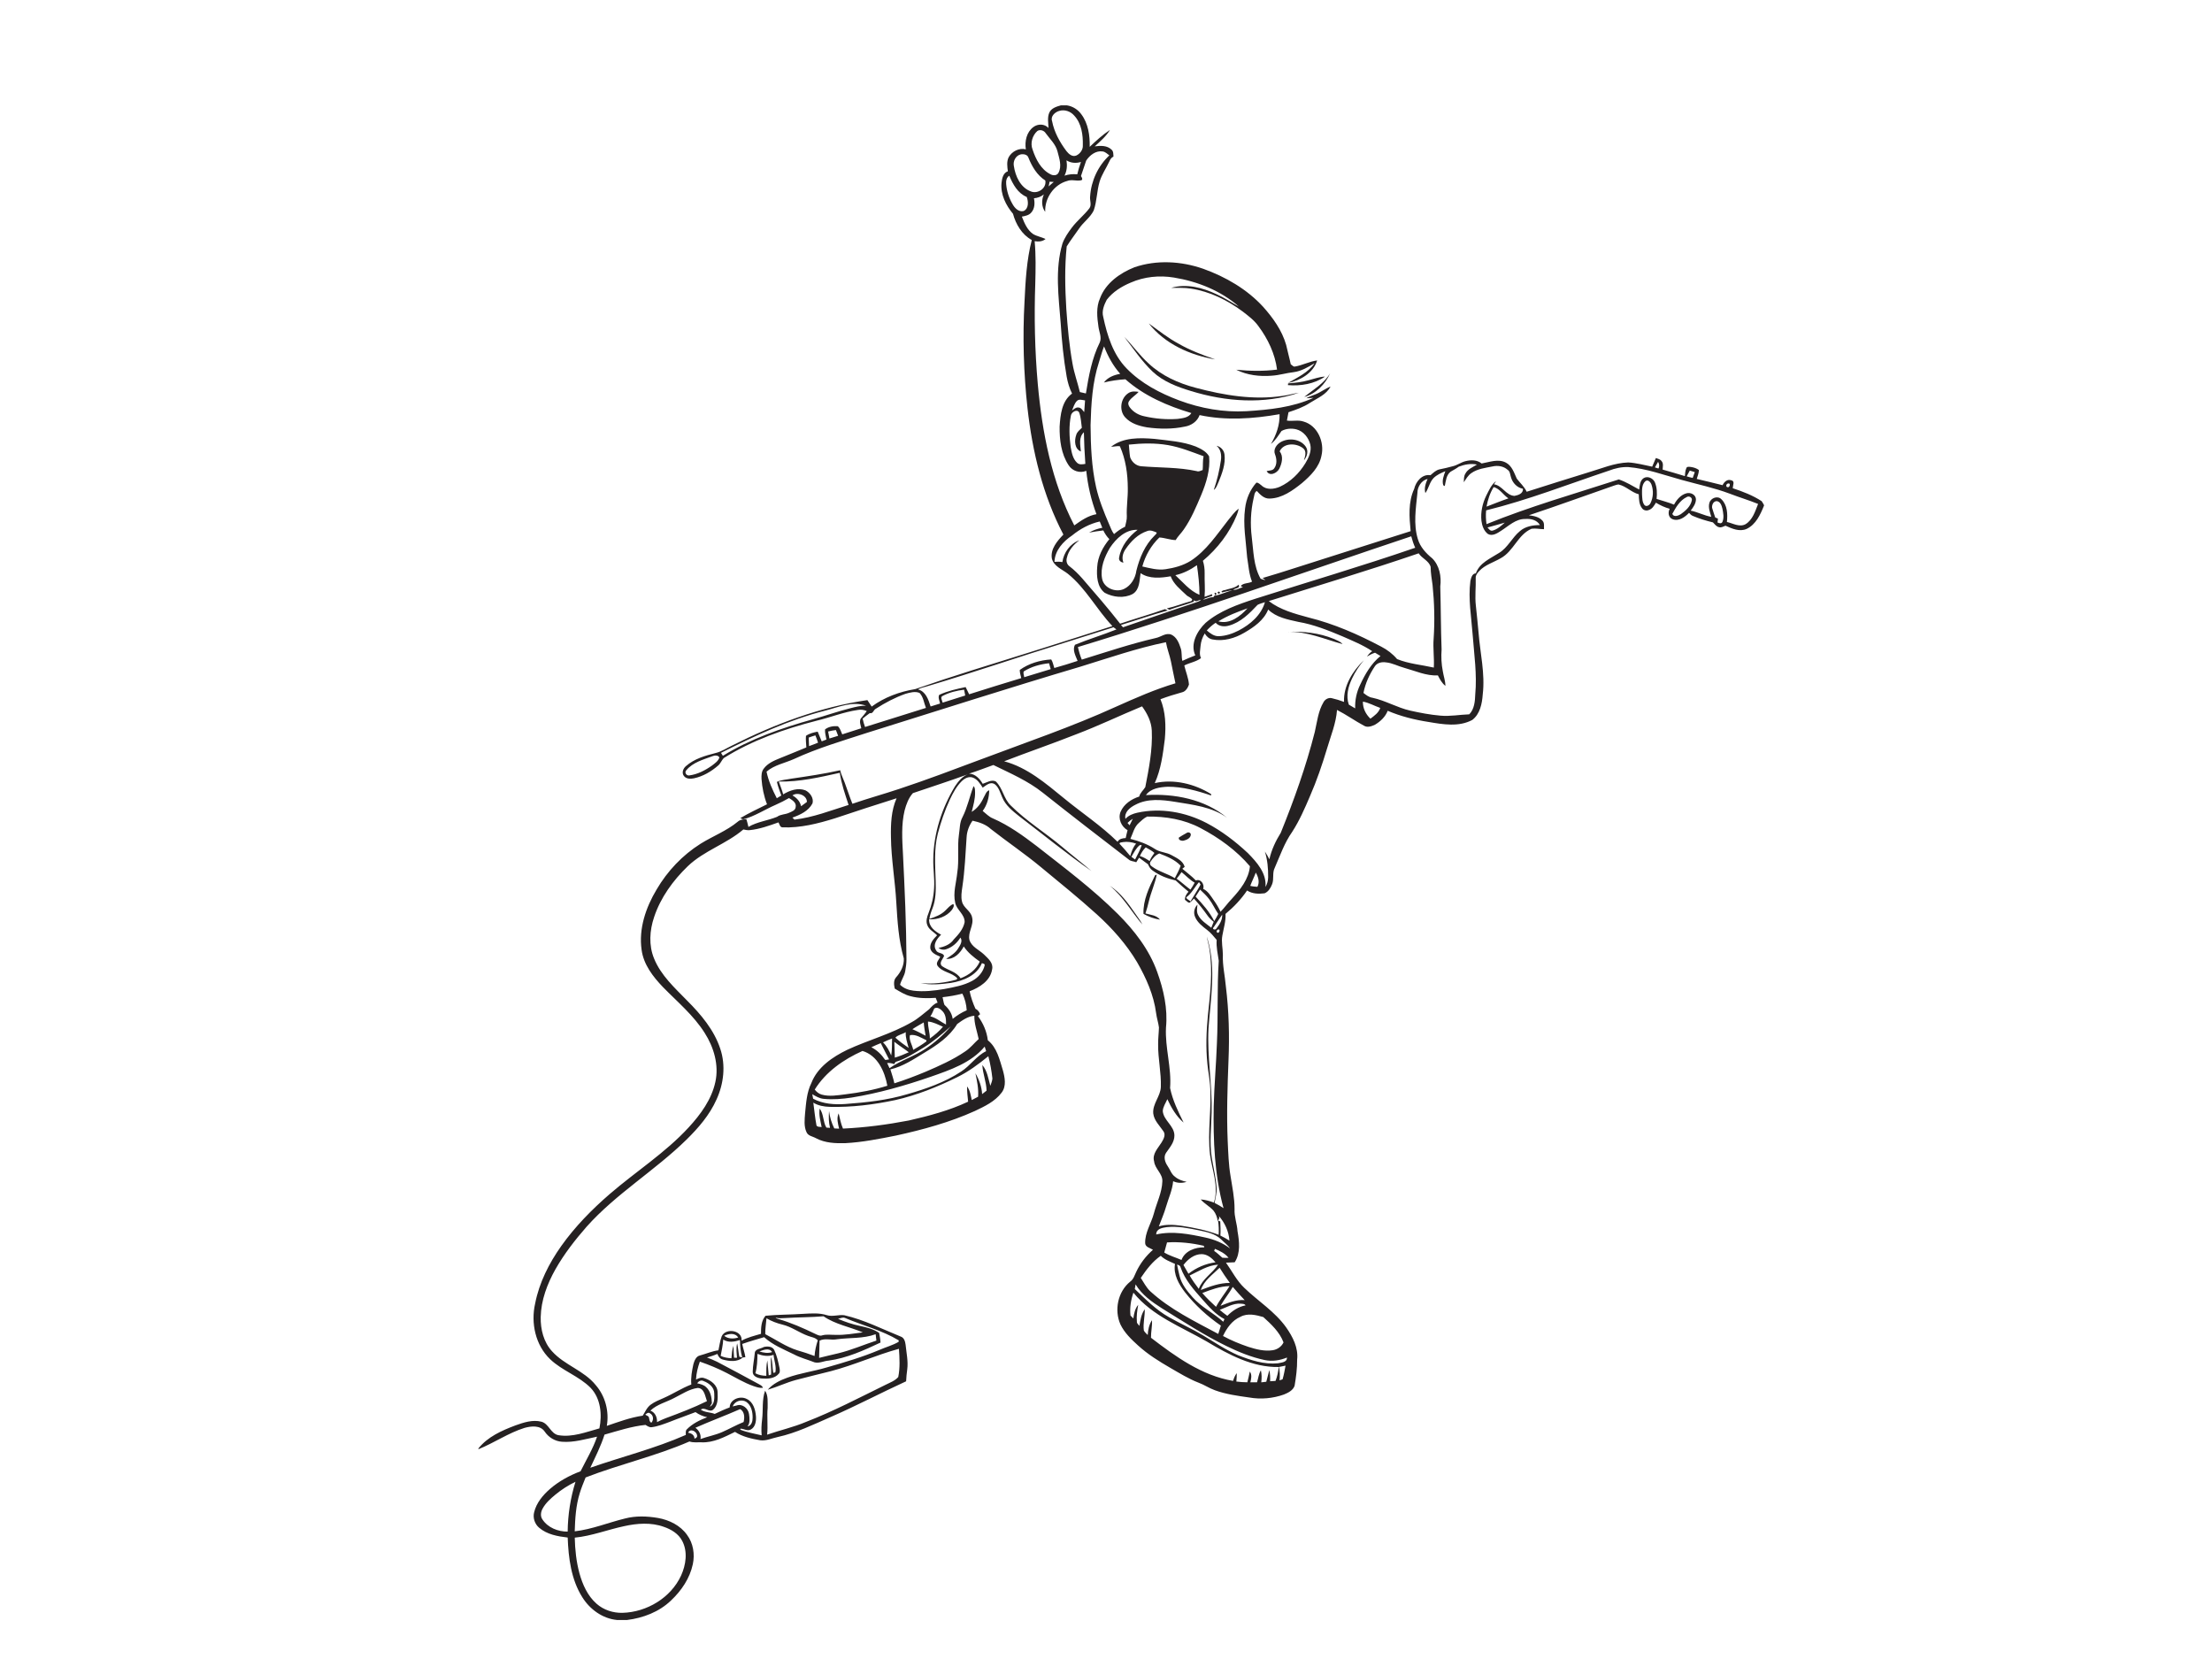 <?xml version="1.0" encoding="utf-8"?>
<!-- Generator: Adobe Illustrator 17.0.0, SVG Export Plug-In . SVG Version: 6.00 Build 0)  -->
<!DOCTYPE svg PUBLIC "-//W3C//DTD SVG 1.1//EN" "http://www.w3.org/Graphics/SVG/1.1/DTD/svg11.dtd">
<svg version="1.1" id="Layer_1" xmlns="http://www.w3.org/2000/svg" xmlns:xlink="http://www.w3.org/1999/xlink" x="0px" y="0px"
	 width="800px" height="600px" viewBox="0 0 800 600" enable-background="new 0 0 800 600" xml:space="preserve">
<g id="_x23_252122ff">
	<path fill="#252122" d="M383.663,38.109h2.235c2.09,0.333,3.975,1.529,5.202,3.252c2.493,3.344,3.094,7.682,3.006,11.744
		c2.309-2.191,4.663-4.365,7.332-6.118c-1.415,2.336-3.515,4.132-5.517,5.947c2.06-0.294,4.509-0.377,6.1,1.201
		c0.719,0.635,0.618,1.661,0.675,2.529c-0.833,0.32-1.218,1.109-1.56,1.862c-1.1,2.375-2.642,4.549-3.423,7.069
		c-1.06,3.44-0.96,7.139-2.165,10.544c-1.245,2.555-3.734,4.189-5.294,6.53c-1.468,2.165-3.098,4.229-4.466,6.451
		c-0.78,7.511-0.596,15.11-0.14,22.643c0.465,6.617,1.065,13.234,2.244,19.768c0.6,3.488,1.832,6.823,2.656,10.263
		c0.727,0.162,1.455,0.329,2.182,0.5c1.021-6.275,2.156-12.687,5.009-18.427c0.798-1.849-0.219-3.795-0.46-5.649
		c-0.5-3.418-0.911-7.126,0.565-10.364c2.042-5.469,7.196-9.106,12.441-11.192c8.02-2.748,16.942-2.226,24.887,0.552
		c8.112,2.919,15.829,7.384,21.688,13.782c3.558,3.997,6.784,8.506,8.282,13.703c0.508,2.366,1.188,4.689,1.678,7.06
		c0.486,0.263,0.885,0.951,1.512,0.806c2.748-0.46,5.25-1.854,8.033-2.209c-1.389,4.566-6.104,7.261-10.531,8.151
		c3.44-2.011,7.253-3.751,9.602-7.134c-2.353,1.385-4.764,2.857-7.524,3.217c-2.656,0.289-5.224,1.109-7.888,1.28
		c-4.391,0.364-8.953-0.153-12.923-2.152c4.908,0.486,9.86,0.574,14.759-0.048c-0.736-5.732-3.3-11.109-6.731-15.71
		c-1.507-2.125-3.62-3.694-5.657-5.272c-5.539-4.111-11.937-7.283-18.804-8.318c-2.349-0.39-4.728-0.21-7.095-0.263
		c5.504-1.621,11.324-0.088,16.363,2.279c2.835,1.249,5.403,2.989,8.112,4.474c-6.56-5.732-14.957-9.098-23.498-10.482
		c-5.25-0.863-10.737-0.311-15.623,1.832c-3.295,1.38-6.455,3.339-8.659,6.201c-0.968,1.871-1.867,4.054-1.275,6.188
		c1.429,6.687,3.55,13.624,8.449,18.638c5.25,5.412,12.073,8.975,19.067,11.587c7.735,2.888,16.043,4.36,24.304,3.887
		c8.23-0.517,16.648-1.367,24.234-4.834c-0.881,0.061-1.757,0.114-2.629,0.158c1.008-0.605,2.152-0.942,3.238-1.385
		c1.954-0.745,3.602-2.095,5.552-2.857c-1.499,2.936-4.75,4.181-7.384,5.863c-2.393,1.586-5.118,2.537-7.822,3.427
		c-0.193,1.004-0.39,2.011-0.578,3.019c1.994,0.329,4.062-0.32,6.012,0.355c5.075,1.42,7.66,7.459,6.486,12.349
		c-0.798,4.163-3.957,7.261-7.047,9.908c-3.366,2.695-7.204,5.495-11.683,5.596c-2.02,0.105-3.409-1.415-4.663-2.752
		c-0.96,0.557-0.89,1.814-1.174,2.761c-1.034,4.544-1.223,9.247-0.653,13.87c0.653,5.097,0.605,10.517,3.208,15.114
		c0.565,0.215,1.144,0.416,1.757,0.469c-0.351-0.245-0.706-0.482-1.052-0.719c7.787-2.27,15.469-4.886,23.217-7.292
		c10.11-3.23,20.233-6.407,30.338-9.658c-0.491-5.088-0.933-10.495,1.275-15.272c0.627-2.669,2.866-5.46,5.903-4.965
		c0.977-0.833,1.937-1.81,3.234-2.108c1.613-0.342,3.234-0.662,4.82-1.131c1.604-0.364,2.945-1.407,4.531-1.819
		c1.968-0.513,4.26-0.548,5.907,0.819c2.857-0.495,6.03-1.805,8.8-0.307c2.2,1.174,2.945,3.681,3.922,5.789
		c1.196,1.578,2.735,2.905,3.576,4.742c7.432-2.358,14.869-4.728,22.332-7.012c4.746-1.389,9.391-3.427,14.4-3.589
		c2.936,0.158,5.785,0.96,8.659,1.529c0.447-1.043,0.898-2.082,1.337-3.125c0.727,0.259,1.569,0.429,2.051,1.104
		c0.767,0.855,0.425,2.047,0.386,3.076c2.699,0.732,5.368,1.551,8.046,2.358c0.096-0.92,0.11-1.876,0.486-2.739
		c0.158-0.859,1.166-0.618,1.779-0.552c0.995,0.153,1.994,0.473,2.813,1.096c-0.031,1.113-0.469,2.16-0.776,3.217
		c3.116,0.719,6.223,1.49,9.334,2.261c0.565-1.192,1.718-2.288,3.151-1.766c1.402,0.219,0.543,1.906,0.526,2.862
		c3.624,1.201,7.239,2.581,10.456,4.68c0.315,0.46,0.6,0.938,0.859,1.442v0.145c-1.306,3.256-2.927,6.841-6.271,8.44
		c-2.572,1.148-5.307-0.088-7.673-1.148c-0.736,0.263-1.486,0.767-2.296,0.539c-0.999-0.18-1.578-1.082-2.244-1.744
		c-2.48-0.587-4.926-1.337-7.266-2.34c-0.578-0.202-0.964-0.692-1.363-1.113c-1.499,1.556-3.69,3.173-5.955,2.309
		c-1.538-0.592-1.753-2.463-1.039-3.769c-1.77-0.482-3.431-1.266-4.996-2.209c-0.631,1.056-1.302,2.248-2.555,2.643
		c-0.841,0.377-1.88,0.145-2.432-0.592c-1.144-1.429-1.139-3.352-1.201-5.083c-2.673-0.706-4.61-2.954-7.318-3.554
		c-0.592,0.044-1.148,0.25-1.7,0.429c-10.25,3.55-20.434,7.288-30.728,10.706c1.753,0.237,3.703,0.57,4.93,1.981
		c0.767,0.833,0.473,2.038,0.526,3.059c-1.499-0.013-3.015-0.381-4.496-0.158c-4.965,2.112-6.486,8.147-11.157,10.658
		c-2.603,1.516-5.662,2.375-7.774,4.628c-0.618,0.684-1.328,1.472-1.266,2.463c0.105,3.348-0.337,6.705,0.053,10.049
		c0.315,3.225,0.714,6.442,0.968,9.672c0.57,7.467,2.428,14.904,1.525,22.42c-0.237,3.335-0.973,7.112-3.786,9.255
		c-4.851,2.607-10.601,1.613-15.776,0.732c-5.075-0.784-10.084-2.029-14.816-4.045c-0.828,2.174-2.594,3.83-4.549,5.005
		c-1.192,0.574-2.708,1.153-3.957,0.429c-3.348-1.792-6.438-4.023-9.821-5.741c-0.346,4.812-2.231,9.295-3.58,13.879
		c-1.77,5.881-3.747,11.709-6.214,17.341c-1.876,4.413-3.808,8.839-6.416,12.879c-2.8,3.953-4.378,8.585-6.31,12.989
		c-0.973,1.871-0.171,4.08-0.977,6.004c-0.517,1.306-1.328,2.651-2.682,3.221c-2.143,0.28-4.483,0.219-6.345-1.017
		c-2.16,3.195-4.834,6.012-7.8,8.462c0.158,2.66-0.684,5.202-1.135,7.792c-0.451,2.327,0.18,4.654,0.18,6.99
		c-0.162,3.852,0.758,7.634,1.082,11.455c1.096,8.848,1.332,17.774,0.955,26.675c-0.381,9.781-0.71,19.576-0.289,29.361
		c0.202,4.176,0.32,8.374,1.017,12.511c0.618,3.988,1.481,7.967,1.459,12.025c-0.153,2.704,0.916,5.259,1.069,7.945
		c0.657,3.725,1.153,7.888-1.012,11.245c-1.056,0.039-2.108,0.096-3.155,0.145c2.182,3.05,3.861,6.503,6.622,9.111
		c4.996,4.825,11.083,8.572,15.149,14.312c2.366,3.379,4.444,7.371,3.962,11.631c0.026,3.182-0.386,6.337-0.92,9.47
		c-0.574,1.678-2.327,2.533-3.861,3.16c-3.992,1.411-8.361,1.819-12.538,1.074c-4.194-0.587-8.427-1.161-12.424-2.616
		c-2.09-0.741-3.922-2.029-6.008-2.778c-3.541-1.376-6.771-3.396-10.053-5.276c-4.111-2.384-8.182-4.908-11.705-8.116
		c-2.463-2.231-4.943-4.601-6.398-7.634c-2.314-5.184-0.942-11.841,3.506-15.461c1.205-0.833,1.582-2.283,2.191-3.532
		c1.433-3.054,3.528-5.789,6.069-8.006c-0.986-0.644-2.691-0.907-2.822-2.323c-0.136-3.861,2.169-7.165,3.138-10.776
		c1.012-3.883,2.945-7.568,3.076-11.639c0.149-2.805-2.691-4.514-2.98-7.231c-0.776-2.704,1.424-4.772,2.704-6.863
		c0.706-1.179,1.613-2.791,0.631-4.067c-1.358-2.016-3.326-3.826-3.642-6.363c-0.346-3.515,2.634-6.218,2.743-9.659
		c0.171-5.132-1.034-10.193-0.982-15.32c-0.035-2.064,0.241-4.115,0.298-6.17c-0.224-1.744-0.806-3.423-1.025-5.167
		c-0.841-6.565-3.602-12.717-6.867-18.41c-3.87-6.516-8.966-12.231-14.562-17.31c-6.534-5.912-13.401-11.442-20.189-17.06
		c-5.855-4.864-12.17-9.133-18.164-13.822c-1.827-1.696-4.229-2.485-6.617-3.002c-1.227,1.757-2.025,3.804-2.139,5.956
		c-0.412,6.012-0.644,12.051-1.547,18.02c-0.237,1.744-0.565,3.545-0.11,5.285c0.526,2.309,3.195,3.339,3.637,5.701
		c0.749,2.822-1.63,5.381-0.951,8.173c0.798,2.52,3.466,3.545,5.25,5.237c1.464,1.455,3.479,3.05,2.945,5.403
		c-0.635,4.128-4.54,6.538-8.133,7.906c0.451,2.187,1.188,4.299,2.112,6.337c0.828,0.399,1.376,1.096,1.67,1.972
		c-0.197,0.167-0.592,0.508-0.789,0.675c1.898,2.564,3.221,5.557,3.585,8.747c3.313,2.621,4.246,6.977,5.434,10.811
		c0.727,2.621,1.359,5.789-0.443,8.129c-2.397,3.199-6.14,4.956-9.659,6.63c-9.124,4.128-18.844,6.771-28.603,8.905
		c-6.012,1.196-12.06,2.402-18.195,2.726c-3.615,0.114-7.424-0.039-10.684-1.784c-1.179-0.679-2.879-0.802-3.44-2.226
		c-0.973-2.112-0.666-4.518-0.504-6.757c0.372-3.725,0.587-7.594,2.288-11.004c2.231-5.741,7.638-9.396,12.967-11.986
		c7.669-3.563,15.96-5.728,23.305-9.992c2.314-1.253,4.233-3.076,6.31-4.667c0.903-0.951,1.749-2.003,3.063-2.397
		c-0.232-0.583-0.46-1.161-0.684-1.735c-3.015,0.21-6.091,0.202-9.032-0.574c-2.108-0.495-3.948-1.687-5.785-2.774
		c-0.294-1.337-0.508-2.993,0.5-4.089c1.67-1.845,2.94-4.317,2.774-6.841c-1.88-6.556-2.296-13.401-2.708-20.176
		c-0.429-7.901-1.845-15.724-1.937-23.642c-0.096-4.75,0.092-9.663,2.029-14.08c-7.481,2.327-14.913,4.803-22.345,7.266
		c-6.113,1.893-12.463,3.51-18.909,3.252c-0.942-0.022-1.061-1.17-1.459-1.797c-3.366,1.192-6.775,2.428-10.351,2.796
		c-0.793,0.11-1.578-0.101-2.349-0.237c-6.14,5.25-14.203,7.665-20.071,13.269c-5.342,5.145-9.864,11.35-12.209,18.445
		c-1.63,4.799-1.976,10.206-0.009,14.961c2.472,6.1,7.463,10.609,11.959,15.22c4.991,5,9.742,10.601,11.985,17.415
		c2.025,5.986,1.253,12.652-1.35,18.331c-2.493,5.605-6.56,10.316-10.903,14.571c-11.407,11.184-25.382,19.483-36.07,31.438
		c-4.194,4.799-8.142,9.86-11.293,15.417c-2.971,5.289-5.197,11.17-5.329,17.297c-0.088,4.413,1.056,9.063,4.111,12.371
		c4.509,5.022,11.517,6.915,15.781,12.209c3.488,4.001,4.917,9.545,4.019,14.755c4.26-1.446,8.515-3.041,12.993-3.69
		c0.868-1.394,1.534-3.006,2.905-3.997c1.407-1.043,3.063-1.674,4.65-2.384c3.409-1.486,6.534-3.572,10.018-4.895
		c-0.241-2.476,0.223-4.948,0.749-7.358c0.372-1.262,0.938-2.835,2.388-3.146c2.231-0.587,4.356-1.573,6.661-1.854
		c0.381-1.705,0.587-3.466,1.196-5.105c1.468-3.129,7.581-2.182,7.178,1.621c2.187-1.218,4.645-1.775,7.025-2.48
		c-0.026-2.235,0.101-4.768,1.635-6.534c4.522-0.451,9.089-0.381,13.624-0.697c2.857-0.153,5.802-0.403,8.572,0.482
		c2.051,0.635,4.181-0.241,6.267,0.013c7.169,1.639,13.752,5.022,20.531,7.765c1.196,0.447,1.512,1.801,1.67,2.927
		c0.294,2.949,0.973,5.907,0.592,8.887c-0.193,1.433-0.351,2.87-0.408,4.321c-9.159,4.198-18.077,8.922-27.323,12.936
		c-6.236,2.721-12.419,5.754-19.107,7.218c-2.108,0.434-4.15,1.477-6.359,1.174c-3.151-0.557-6.372-1.258-9.093-3.033
		c-3.799,1.849-7.757,3.975-12.113,3.773c-1.459-0.057-2.958,0.193-4.369-0.302c-12.17,5.302-25.194,8.217-37.552,13.011
		c-0.754,1.893-1.547,3.773-2.134,5.728c-1.385,4.444-1.665,9.137-1.805,13.76c6.24-0.727,12.082-3.146,18.147-4.632
		c3.9-1.03,8.02-0.872,11.968-0.202c4.076,0.723,8.107,2.691,10.531,6.153c2.231,3.006,2.844,6.981,2.06,10.601
		c-1.082,5.088-4.141,9.575-7.892,13.103c-4.277,4.115-10.066,6.324-15.894,7.042h-3.633c-5.228-0.513-9.812-3.839-12.542-8.23
		c-4.045-6.402-5.005-14.177-5.289-21.591c-3.62-0.416-7.467-1.104-10.32-3.541c-1.608-1.35-2.353-3.607-1.801-5.644
		c0.824-3.37,3.146-6.144,5.706-8.383c3.243-2.809,7.064-4.886,11.065-6.394c2.06-4.141,4.487-8.12,5.973-12.516
		c-4.181,0.855-8.379,2.174-12.691,1.836c-2.537-0.167-4.873-1.6-6.267-3.707c-1.613-2.34-4.882-1.968-7.275-1.306
		c-5.872,1.841-10.982,5.425-16.67,7.713v-0.285c3.357-4.216,8.445-6.464,13.361-8.318c2.984-1.069,6.24-2.165,9.422-1.345
		c2.726,0.727,3.326,4.36,6.17,4.878c5.066,0.837,9.996-1.153,14.803-2.463c1.012-5.018,0.491-10.802-3.182-14.667
		c-4.255-4.29-10.29-6.183-14.641-10.351c-5.324-5.097-7.038-13.103-5.416-20.158c1.468-7.546,5.018-14.536,9.431-20.772
		c4.983-7.02,11.052-13.199,17.547-18.817c9.417-8.125,20.058-14.865,28.524-24.067c4.33-4.702,8.3-10.11,9.672-16.469
		c1.35-6.14-0.561-12.56-3.883-17.753c-4.019-6.359-9.86-11.21-15.066-16.539c-3.607-3.756-7.034-8.173-7.73-13.493
		c-1.091-7.656,1.534-15.316,5.43-21.811c3.9-6.661,9.352-12.424,15.89-16.543c4.43-2.761,9.413-4.632,13.467-7.984
		c0.841-0.776,2.029-0.824,3.103-0.911c0.285,0.925,0.539,1.862,0.741,2.813c3.199-1.893,6.981-2.27,10.368-3.659
		c1.28-0.973,2.976-0.793,4.382-1.481c0.947-0.434,2.231-0.815,2.34-2.042c0.342-1.613-1.262-2.546-2.406-3.26
		c-1.56,0.911-3.182,1.705-4.825,2.441c-3.953,1.713-7.594,4.159-11.797,5.272c-0.333-0.153-0.662-0.311-0.99-0.465
		c3.12-1.854,6.416-3.37,9.654-4.996c-1.135-2.927-1.753-6.039-1.985-9.163c-0.057-1.275-0.018-2.686,0.806-3.734
		c1.424-1.937,3.716-2.914,5.877-3.782c3.199-1.24,6.341-2.616,9.527-3.887c-0.061-1.398-0.272-2.8-0.136-4.194
		c1.253-0.872,2.761-1.227,4.238-1.516c0.504,1.161,0.986,2.336,1.459,3.515c0.565-0.219,1.135-0.438,1.709-0.657
		c-0.223-1.214-0.596-2.423-0.508-3.664c1.266-0.995,3.05-1.293,4.619-1.153c0.863,0.749,1.131,1.946,1.608,2.945
		c2.301-0.732,4.593-1.481,6.889-2.213c-0.245-1.117-0.763-2.34-0.228-3.449c0.741-0.916,1.573-1.77,2.204-2.778
		c-1.03-0.434-2.147-0.609-3.252-0.386c-5.101,0.736-9.908,2.704-14.904,3.887c-11.714,3.019-23.3,7.06-33.586,13.528
		c-0.767,0.802-1.122,1.941-1.994,2.669c-2.507,2.187-5.491,3.94-8.773,4.636c-1.231,0.263-2.77,0.263-3.615-0.833
		c-0.903-1.131-0.289-2.735,0.719-3.572c2.976-2.634,6.906-3.773,10.68-4.728c2.174-0.508,4.04-1.784,6.034-2.73
		c15.404-7.752,31.785-13.931,48.915-16.42c0.521,0.776,1.039,1.551,1.551,2.34c4.623-3.392,10.127-5.403,15.759-6.324
		c6.766-2.362,13.576-4.601,20.417-6.749c16.986-5.267,33.949-10.623,50.891-16.035c-5.701-6.021-9.593-13.664-16.118-18.927
		c-2.082-1.63-5.136-2.704-5.793-5.561c-0.548-3.436,1.976-6.306,4.176-8.62c-7.419-14.146-11.201-29.922-12.98-45.716
		c-1.411-12.783-1.792-25.684-1.078-38.529c0.355-7.472,0.758-15.005,2.625-22.279c-3.554-1.941-5.763-5.675-6.793-9.488
		c-2.581-3.076-4.54-7.012-4.154-11.131c0.184-1.613,0.548-3.62,2.296-4.242c-0.21-1.678-0.491-3.493,0.289-5.07
		c1.179-2.147,3.799-3.471,6.218-2.866c-0.465-2.905,0.263-6.258,2.739-8.072c1.626-1.214,4.036-1.188,5.452,0.355
		c-0.053-1.832-0.469-3.799,0.285-5.544C380.219,39.117,382.072,38.551,383.663,38.109 M383.124,40.103
		c-1.551,0.403-3.256,1.95-2.625,3.694c0.758,3.988,2.778,7.608,5.18,10.829c0.828,1.069,2.143,2.235,3.593,1.617
		c1.359-0.635,2.454-2.125,2.349-3.668c0.088-3.769-0.443-7.919-3.129-10.785C387.191,40.282,385.061,39.516,383.124,40.103
		 M375.162,47.386c-1.801,1.6-2.621,4.409-1.722,6.687c1.17,3.51,2.997,7.196,6.451,8.94c0.925,0.526,2.309,0.574,2.897-0.473
		c1.363-2.454,0.289-5.289-0.337-7.796c-0.67-2.607-2.73-4.448-4.251-6.56C377.603,47.185,376.156,46.702,375.162,47.386
		 M392.835,58.079c-0.574,1.88-1.315,3.712-1.889,5.596c0.333,0.482,0.894,1.472-0.118,1.56c-1.6,0.298-3.26-0.412-4.829,0.206
		c-4.842,1.302-8.204,6.214-7.989,11.179c-1.358-1.823-1.385-4.286-0.482-6.31c-1.021,0.846-2.283,1.28-3.589,1.402
		c0.368,1.731,0.285,3.712-0.929,5.11c-0.833,1.047-2.209,1.293-3.444,1.521c0.92,2.34,1.95,4.851,4.102,6.328
		c1.389,0.806,3.019,1.061,4.466,1.766c-1.1,0.942-2.577,1.012-3.94,0.793c0.473,5.092,0.355,10.215,0.224,15.325
		c-0.425,12.108-0.162,24.243,0.907,36.316c1.591,17.582,5.005,35.356,13.204,51.15c2.441-1.735,4.991-3.536,8.011-4.062
		c-1.893-5.044-3.12-10.325-3.677-15.675c-2.318,0.96-5.053,0.083-6.385-2.029c-2.699-4.08-3.313-9.19-3.252-13.979
		c0.272-4.229,0.758-9.238,4.496-11.937c-0.955-1.919-1.569-3.992-1.941-6.1c-1.122-6.376-1.757-12.831-2.165-19.291
		c-0.732-9.597-2.156-19.488,0.644-28.897c0.763-2.108,2.064-3.962,3.401-5.741c1.889-2.515,4.409-4.466,6.319-6.963
		c0.947-1.271,0.066-2.914,0.28-4.356c0.355-5.557,2.866-10.995,6.959-14.795c-0.776-0.543-1.481-1.323-2.472-1.429
		C396.306,54.402,394.102,56.155,392.835,58.079 M369.075,55.857c-1.744,0.456-2.739,2.423-2.41,4.132
		c0.552,3.747,2.406,7.888,6.21,9.26c2.476,1.004,5.728-1.214,5.175-3.975c-3.002-1.915-4.829-5.07-6.122-8.3
		C371.564,55.84,370.083,55.629,369.075,55.857 M385.714,57.991c0.294,1.871,0.167,3.83-0.727,5.535
		c1.49-0.486,3.059-0.644,4.619-0.486c0.355-1.512,0.815-3.002,1.337-4.466C389.189,59.109,387.274,58.99,385.714,57.991
		 M363.895,66.576c0.202,2.529,1.008,5.005,2.279,7.2c0.771,1.429,2.213,2.993,4.01,2.55c1.915-0.846,1.779-3.44,1.144-5.097
		c-3.252-1.337-5.018-4.606-6.306-7.682C363.991,64.196,363.798,65.463,363.895,66.576 M379.605,65.717
		c-0.118,0.57-0.232,1.135-0.342,1.7c0.596-0.557,1.196-1.104,1.845-1.608C380.604,65.778,380.1,65.748,379.605,65.717
		 M397.463,130.956c-2.41,7.353-2.835,15.163-3.046,22.84c0.057,7.494,0.364,15.053,2.003,22.393
		c1.056,4.623,2.822,9.045,4.702,13.392c0.543,1.218,0.964,2.515,1.788,3.585c1.214-1.052,2.529-1.99,3.992-2.669
		c0.232-1.262,0.706-2.498,0.627-3.795c-0.167-3.383,0.425-6.74,0.355-10.123c-0.022-5.175-0.745-10.434-2.866-15.193
		c-1.034-0.162-2.121,0.197-3.177,0.188c4.435-3.462,10.412-3.278,15.724-2.844c5.005,0.614,10.149,0.925,14.9,2.756
		c1.814,0.802,3.83,1.779,4.829,3.572c0.456,4.842-1.03,9.58-2.87,13.993c-1.814,4.277-3.615,8.611-6.293,12.437
		c-0.907,1.337-2.117,2.441-2.94,3.839c-1.998-0.053-3.883-0.828-5.877-0.947c-2.976,2.844-5.092,6.53-6.175,10.491
		c2.743,0.622,5.548,1.415,8.388,0.995c3.182-0.469,6.372-1.328,9.119-3.046c5.64-3.668,9.378-9.396,13.458-14.593
		c1.245-1.459,2.309-3.125,3.891-4.255c-0.175,0.78-0.381,1.569-0.692,2.309c-2.603,6.433-6.95,12.086-12.257,16.534
		c0.465,1.437,0.657,2.949,0.631,4.461c-0.079,2.862,0.237,5.728-0.031,8.585c0.903-0.32,1.797-0.64,2.699-0.968
		c0.026,0.149,0.083,0.451,0.114,0.6c-1.148,0.412-2.336,0.745-3.409,1.332c1.306-0.009,2.441-0.96,3.756-0.815
		c0.092-0.136,0.272-0.408,0.364-0.543c1.77-0.241,3.453-1.039,5.171-1.582c0.456-0.118,0.911-0.245,1.367-0.381
		c-1.262,0.066-2.458,0.478-3.677,0.736c-0.841-0.245,0.548-0.894,0.872-0.798c1.678-0.605,3.764-0.701,5.04-1.976
		c0.828,1.315-1.236,1.236-1.946,1.805c1.297,0.254,2.323-0.719,3.55-0.855c-0.206-0.11-0.614-0.333-0.819-0.447
		c0.855-1.223,2.835-0.89,4.093-1.613c-1.135-2.787-1.266-5.824-1.766-8.76c-0.434-5.899-1.564-11.828-0.749-17.748
		c0.403-3.418,1.792-6.722,4.084-9.295c0.763-0.053,1.284,0.627,1.871,1.012c1.757,1.727,4.558,1.363,6.635,0.465
		c3.839-1.762,6.985-4.864,9.181-8.44c1.218-2.02,2.349-4.378,1.814-6.797c-0.618-2.515-2.472-4.851-5.048-5.522
		c-1.77-0.438-3.769-0.285-5.368,0.609c-1.153,1.652-2.209,3.423-3.813,4.689c1.919-3.265,3.238-6.928,3.107-10.772
		c-9.527,1.674-19.391,2.366-28.923,0.324c-0.793,2.288-3.024,3.799-5.355,4.168c-4.47,0.955-9.115,0.894-13.624,0.272
		c-2.884-0.486-5.938-1.394-7.949-3.646c-2.266-2.498-1.661-6.924,1.174-8.738c1.091-0.749,2.454-0.653,3.699-0.456
		c-1.043,1.231-2.559,1.994-3.453,3.352c-0.526,0.727-0.223,1.674,0.307,2.301c1.271,1.709,3.252,2.8,5.324,3.199
		c3.9,0.881,7.936,1.214,11.924,0.929c1.766-0.259,3.97-0.399,4.978-2.112c-8.58-2.559-17.091-6.223-23.848-12.218
		c-2.621,0.158-5.232,0.526-7.779,1.166c1.407-1.902,3.655-2.73,5.899-3.146c-2.581-2.884-4.448-6.337-5.85-9.921
		C398.554,127.121,398.076,129.063,397.463,130.956 M389.483,145.001c-0.929,0.942-1.258,2.274-1.762,3.458
		c0.666-0.478,1.319-1.161,2.217-1.082c1.043-0.018,1.573,0.99,2.178,1.674c0.088-1.415,0.197-2.822,0.311-4.233
		C391.459,144.716,390.285,144.199,389.483,145.001 M387.309,150.286c-0.754,3.734-0.583,7.608-0.092,11.368
		c0.372,2.011,0.758,4.255,2.323,5.714c0.806,0.798,1.99,0.574,2.993,0.399c-0.28-3.808-0.46-7.616-0.53-11.429
		c-1.963,1.819-1.275,4.606-1.091,6.946c-2.314-0.92-2.401-3.97-1.678-5.986c0.298-1.117,1.253-1.797,2.033-2.564
		c-0.285-1.871-0.298-3.834-0.995-5.609C389.448,147.823,387.498,149.085,387.309,150.286 M408.261,160.803
		c0.167,1.525,0.197,3.068,0.473,4.584c0.592,1.678,2.117,3.059,3.931,3.238c6.727,0.578,13.559,0.316,20.189,1.77
		c0.732,0.28,1.429-0.184,2.108-0.399c0.162-1.665-0.026-3.352,0.333-4.996c-4.229-1.543-8.436-3.256-12.893-4.027
		C417.735,160.172,412.954,160.295,408.261,160.803 M598.521,169.046c0.421,0.131,0.846,0.263,1.275,0.399
		c0.451-0.793,0.307-1.656-0.123-2.423C599.275,167.688,598.893,168.367,598.521,169.046 M527.572,168.788
		c-0.916,0.701-1.946,1.218-2.932,1.805c-1.613,1.209-1.718,3.396-2.117,5.197c-0.131-0.066-0.403-0.206-0.539-0.272
		c-0.548-1.735,0.162-3.484,0.745-5.101c-1.494,0.614-3.015,1.288-4.198,2.41c-1.512,1.525-1.814,3.778-3.024,5.504
		c-0.513-1.757,0.101-3.515,0.798-5.118c-2.261,0.526-3.699,2.897-3.685,5.123c-0.543,5.5-1.499,11.184,0.158,16.591
		c0.833,2.875,2.932,5.162,5.211,7.007c2.625,2.616,3.37,6.604,2.905,10.176c0.224,7.59,0.188,15.198,0.478,22.783
		c-0.193,2.638-0.075,5.298,0.447,7.892c0.276,1.762,0.92,3.471,0.933,5.267c-1.266-0.973-2.011-2.401-2.721-3.786
		c-4.246,0.219-8.173-1.639-12.178-2.739c-2.239-0.587-4.312-1.779-6.652-1.976c-1.446-0.215-3.142,0.131-3.979,1.437
		c-1.946,2.91-3.44,6.17-4.106,9.619c0.982,0.776,2.007,1.595,3.295,1.753c4.707,1.025,8.905,3.58,13.598,4.641
		c3.607,0.811,7.248,1.508,10.938,1.819c3.484,0.333,6.95-0.364,10.43-0.473c1.849-1.854,2.095-4.764,2.174-7.275
		c0.662-7.174-0.403-14.33-0.938-21.469c-0.478-6.477-1.661-12.989-0.824-19.484c0.254-1.096,0.596-2.682,1.976-2.765
		c1.323-3.813,5.272-5.373,8.392-7.384c3.19-1.924,4.693-5.544,7.52-7.866c1.968-1.74,4.711-2.204,7.257-2.2
		c-1.047-1.867-3.339-2.384-5.324-2.209c-3.444-0.061-5.995,2.542-8.712,4.264c-1.354,0.876-3.107,2.051-4.737,1.183
		c-1.494-1.1-2.152-2.997-2.375-4.772c-0.337-3.129,0.368-6.328,1.748-9.137c0.986-1.867,1.784-3.953,3.55-5.246
		c-0.254,0.39-0.508,0.776-0.763,1.166c3.019,0.425,4.308,4.014,7.397,4.198c1.354-0.254,3.225-0.841,3.072-2.577
		c-2.121-0.399-3.751-2.121-4.317-4.154c-0.333-0.947-0.294-2.147-1.245-2.73c-1.459-1.31-3.55-1.621-5.416-1.196
		c-2.612,0.535-5.417,0.828-7.66,2.401c-1.218,0.819-1.933,2.13-2.73,3.317c0.022-1.061-0.031-2.2,0.561-3.138
		c0.868-1.648,2.691-2.318,4.185-3.26C531.954,167.548,529.649,167.977,527.572,168.788 M581.877,170.225
		c-14.746,4.926-29.273,10.627-44.392,14.352c-0.18,1.661-0.092,3.33,0.131,4.983c15.61-6.346,31.837-10.978,47.846-16.166
		c2.616,0.872,4.952,2.353,7.367,3.655c0.206-1.437,0.254-3.195,1.586-4.106c1.437-0.925,3.418-0.009,4.08,1.459
		c0.802,1.893,0.846,4.019,0.635,6.039c2.099,0.697,4.255,1.227,6.306,2.068c0.947-1.784,2.397-3.497,4.409-4.076
		c1.464-0.469,3.405,0.399,3.51,2.064c0.026,1.595-0.969,2.971-1.898,4.181c2.542,0.517,4.873,1.779,7.445,2.244
		c-0.451-1.635-1.179-3.352-0.675-5.061c0.491-1.77,2.989-2.708,4.347-1.288c2.174,2.095,2.288,5.403,1.985,8.212
		c2.178,0.469,4.522,1.994,6.727,0.802c2.594-1.56,3.488-4.68,4.553-7.327c-3.304-1.35-6.788-2.38-10.136-3.672
		c-5.697-2.16-11.674-3.392-17.529-5.026c-6.381-1.762-12.669-4.097-19.313-4.641C586.47,168.836,584.099,169.358,581.877,170.225
		 M611.133,170.199c-0.364,0.701-0.736,1.394-1.122,2.077c0.706,0.25,1.442,0.403,2.182,0.57c0.254-0.701,0.5-1.407,0.754-2.112
		C612.329,170.563,611.729,170.387,611.133,170.199 M595.081,174.025c-1.315,1.188-1.236,3.133-1.218,4.755
		c0.092,1.297,0.026,2.756,0.855,3.848c0.666,0.806,1.841,0.114,2.2-0.653c1.021-2.038,1.126-4.522,0.381-6.665
		C597.022,174.463,596.023,173.266,595.081,174.025 M624.959,174.875c-0.675,0.101-0.942,1.192-0.14,1.332
		C625.669,176.382,626.02,174.533,624.959,174.875 M537.629,183.227c2.634-1.004,5.241-2.073,7.91-2.984
		c-1.884-1.245-3.059-3.458-5.329-4.097C538.87,178.302,538.076,180.738,537.629,183.227 M609.976,179.792
		c-2.458,1.205-3.9,3.747-5.158,6.056c0.5,1.315,2.217,0.666,3.089,0.096c1.727-1.227,3.519-2.813,3.957-4.983
		C612.123,179.897,610.809,179.204,609.976,179.792 M619.205,183.648c0.315,1.183,0.767,2.327,1.131,3.501
		c0.245,0.105,0.736,0.311,0.982,0.416c-0.039,0.346-0.118,1.043-0.158,1.394c0.587,0.267,1.42,0.561,1.784-0.21
		c0.635-1.521,0.294-3.238-0.018-4.799c-0.267-1.109-0.719-2.546-2.042-2.708C619.661,181.247,619.082,182.592,619.205,183.648
		 M387.734,193.657c-3.234,2.169-6.232,5.434-6.372,9.54c0.951-0.083,1.915-0.088,2.862,0.092c0.465-3.418,2.818-6.722,6.126-7.884
		c-2.095,1.543-3.887,3.642-4.474,6.232c-0.364,1.091-0.11,2.432,0.872,3.125c1.722,1.328,3.282,2.848,4.711,4.487
		c4.641,5.359,9.299,10.715,13.655,16.311c5.39-1.819,10.872-3.374,16.236-5.267c0.329,0.158,0.657,0.324,0.986,0.495
		c-5.706,1.543-11.289,3.515-16.937,5.241c0.188,0.21,0.561,0.622,0.749,0.833c8.782-2.989,17.529-6.083,26.342-8.984
		c0.657-0.223,1.376-0.403,1.849-0.964c-0.749,0.048-1.652,0.837-2.327,0.342c-0.074-0.048-0.224-0.136-0.298-0.18
		c0.013,0.131,0.044,0.403,0.061,0.535c-2.892,1.117-5.929,1.819-8.822,2.932c-0.329-0.167-0.653-0.337-0.968-0.513
		c3.019-0.657,5.885-1.854,8.87-2.638c0.088-0.118,0.267-0.355,0.355-0.473c-0.438-0.916-1.635-1.087-2.279-1.832
		c-2.086-1.99-4.518-3.874-5.539-6.67c-3.615,0.622-7.682,1.03-10.89-1.126c-0.416,2.603-0.285,5.969-2.853,7.529
		c-3.129,1.656-7.073,1.196-10.119-0.434c-2.774-2.139-2.962-6.078-2.721-9.29c0.206-3.782,2.029-7.235,4.404-10.11
		c-0.916-0.916-1.626-1.998-2.187-3.155c-1.722,0.215-3.444,0.451-5.14,0.793c1.464-0.89,3.103-1.433,4.781-1.757
		c-0.302-0.763-0.618-1.516-0.933-2.266C394.049,189.433,390.649,191.278,387.734,193.657 M537.976,190.765
		c0.491,0.526,0.982,1.367,1.845,1.139c1.727-0.482,3.107-1.727,4.413-2.897C542.161,189.643,540.062,190.186,537.976,190.765
		 M401.424,198.109c-1.954,3.3-3.545,7.2-2.853,11.1c0.57,3.475,4.961,5.246,7.989,3.773c2.507-1.218,4.08-3.891,4.43-6.604
		c1.148-4.636,3.103-9.282,6.569-12.669c0.289-0.346,0.754-0.609,0.784-1.104c-1.056-0.443-2.266-1.017-3.405-0.552
		c-3.335,1.078-5.916,3.69-7.844,6.525c-1.012,1.415-1.472,3.234-0.784,4.895c-0.995-0.092-1.836-0.846-1.547-1.906
		c0.71-4.08,3.453-7.485,6.67-9.952C407.1,191.435,403.668,194.753,401.424,198.109 M389.851,234.009
		c0.337,1.551,0.771,3.081,1.389,4.549c8.874-2.743,17.691-5.706,26.745-7.805c1.884-0.364,3.65-2.029,5.644-1.231
		c1.924,0.885,2.765,2.997,3.383,4.886c0.535,1.486,0.206,3.094,0.613,4.606c1.525-0.736,3.094-1.372,4.672-1.985
		c-1.919-4.198,0.688-8.852,3.721-11.762c5.132-4.395,11.652-6.652,17.98-8.716c19.278-6.153,38.7-11.854,57.833-18.445
		c-0.596-1.341-1.069-2.73-1.429-4.146C470.243,207.378,430.382,221.73,389.851,234.009 M458.876,217.383
		c4.168,3.199,9.352,4.579,14.339,5.934c9.225,2.279,17.989,6.122,26.359,10.566c2.169,1.117,4.119,2.616,5.701,4.483
		c4.238,1.727,8.852,2.077,13.283,3.076c0.206-3.51-0.351-7.012-0.057-10.522c0.429-6.433,0.263-12.893-0.39-19.299
		c-0.311-2.191-0.675-4.382-0.701-6.6c-0.614-2.244-3.133-3.024-4.317-4.904C495.148,206.26,476.97,211.694,458.876,217.383
		 M425.076,208.022c2.77,2.537,5.167,5.614,8.729,7.108c0.009-3.602-0.399-7.169-0.916-10.723
		C430.527,206.072,427.915,207.409,425.076,208.022 M454.835,218.741c-2.91,3.094-6.109,6.337-10.329,7.502
		c-1.665,0.5-3.629,0.364-4.847-1.012c-1.192,0.776-2.248,1.735-3.208,2.774c1.218,1.043,2.607,2.13,4.303,2.086
		c2.529-0.074,4.987-0.911,7.226-2.055c4.189-2.187,8.142-5.548,9.505-10.241C456.593,218.079,455.677,218.316,454.835,218.741
		 M440.637,224.719c4.154,1.153,7.914-1.827,10.539-4.707C447.552,221.283,443.91,222.69,440.637,224.719 M450.037,228.825
		c-3.427,2.029-7.551,3.225-11.53,2.437c-1.24-0.219-2.196-1.1-2.792-2.169c-0.833,1.359-1.367,2.884-1.512,4.479
		c-0.096,1.472-0.57,3.05,0.162,4.439c-1.77,1.345-4.084,1.652-6.048,2.66c0.526,2.309,1.521,4.54,1.687,6.92
		c-0.408,1.179-1.214,2.533-2.542,2.8c-2.625,0.719-5.219,1.538-7.765,2.489c1.862,4.571,2.02,9.619,1.573,14.47
		c-0.688,5.386-1.376,10.881-3.637,15.877c6.937-1.582,14.409,0.259,20.382,3.966c0,0.127,0,0.381,0,0.508
		c-5.04-1.731-10.303-3.182-15.671-3.168c-2.818,0.14-6.122,0.552-7.901,3.024c10.241-0.618,21.254,1.472,29.317,8.177
		c-5.456-3.953-12.34-4.68-18.791-5.745c-4.75-0.767-9.939-1.297-14.348,1.065c-1.906,0.942-4.124,2.678-3.589,5.097
		c1.117-1.266,2.73-1.876,4.338-2.231c8.418-1.845,17.354-0.232,24.948,3.707c5.491,2.866,10.465,6.67,14.979,10.89
		c3.247,3.3,6.836,7.279,6.376,12.27c0.627-1.074,0.955-2.292,0.973-3.528c0.039-3.138-0.25-6.293-1.183-9.299
		c0.605,0.898,1.131,1.841,1.621,2.809c0.776-3.427,2.274-6.622,4.124-9.588c4.807-11.889,9.141-24.006,12.301-36.452
		c0.837-3.642,1.218-7.507,3.16-10.78c0.543-1.012,1.744-1.705,2.901-1.468c1.534,0.355,3.05,0.802,4.518,1.372
		c-0.245-5.811,3.111-11.148,7.147-15.057c-1.652,2.042-3.151,4.224-4.26,6.613c-1.358,2.901-2.27,6.289-1.153,9.426
		c0.771,0.434,1.538,0.89,2.296,1.359c-0.118-2.993,0.521-5.969,1.854-8.651c1.779-3.821,3.992-7.594,7.301-10.294
		c-0.666-0.386-1.328-0.78-1.976-1.188c-1.034,0.329-1.998,0.824-2.914,1.402c0.521-0.749,1.113-1.459,1.897-1.954
		c-3.37-2.261-7.156-3.773-10.85-5.408c-5.145-2.165-10.377-4.26-15.903-5.197c-3.813-0.855-7.98-1.613-10.872-4.466
		C457.123,224.315,453.516,226.818,450.037,228.825 M385.136,232.418c-16.539,5.118-32.92,10.745-49.511,15.693
		c-1.201,0.403-2.52,0.557-3.598,1.24c2.787,0.692,3.769,3.729,4.54,6.157c1.139-0.368,2.279-0.727,3.427-1.065
		c-0.188-1.004-0.855-2.204-0.294-3.151c3.015-1.398,6.289-2.125,9.531-2.8c0.443,0.855,0.855,1.727,1.266,2.603
		c6.271-1.994,12.555-3.935,18.852-5.842c-0.188-0.982-0.57-1.954-0.539-2.958c3.291-2.362,7.358-3.558,11.376-3.795
		c0.609,0.925,0.749,2.068,1.117,3.094c2.822-0.802,5.64-1.635,8.423-2.572c-0.706-1.797-1.95-3.918-0.964-5.824
		c4.926-2.042,10.07-3.554,15.014-5.557c-0.267-0.197-0.802-0.587-1.069-0.78C396.854,228.733,390.99,230.56,385.136,232.418
		 M390.754,241.108c-25.803,7.651-51.426,15.877-77.11,23.91c-8.918,2.901-17.958,5.544-26.486,9.488
		c-3.317,1.499-7.104,2.134-9.93,4.575c0.706,3.392,2.125,6.547,3.712,9.61c0.543-0.333,1.087-0.662,1.635-0.982
		c-0.596-1.621-1.196-3.238-1.6-4.917c1.613-0.784,3.453-0.815,5.18-1.17c5.929-0.876,11.863-1.722,17.704-3.054
		c0.346,1.573,1.109,3.002,1.652,4.509c0.964,2.524,1.74,5.118,2.774,7.621c5.57-1.919,11.258-3.484,16.85-5.351
		c9.992-3.3,19.83-7.038,29.685-10.723c16.341-6.157,32.906-11.788,48.81-19.032c7.029-3.142,14.089-6.275,21.486-8.467
		c-0.596-2.616-1.06-5.259-1.621-7.879c-0.482-2.358-1.411-4.601-1.814-6.977C411.162,234.417,400.999,237.957,390.754,241.108
		 M370.258,242.826c-0.298,0.666,0.118,1.402,0.158,2.095c3.195-0.99,6.402-1.919,9.593-2.923c-0.202-0.71-0.408-1.42-0.605-2.13
		C376.205,240.219,372.988,241.091,370.258,242.826 M340.976,251.652c-1.087,0.443-0.202,1.709-0.053,2.467
		c2.721-0.85,5.434-1.735,8.16-2.577c-0.14-0.706-0.272-1.407-0.403-2.103C346.02,249.759,343.364,250.412,340.976,251.652
		 M327.461,250.933c-3.769,1.345-7.34,3.217-10.697,5.39c-0.894,0.434-0.969,1.897-2.2,1.586c-0.89,0.622-1.731,1.302-2.577,1.985
		c0.219,1.025,0.486,2.047,0.868,3.033c7.349-2.274,14.689-4.579,22.025-6.902c-0.732-1.801-0.907-3.957-2.305-5.412
		C330.958,249.921,329.082,250.482,327.461,250.933 M492.909,253.747c-0.061,2.358,1.03,4.579,2.726,6.175
		c1.394-1.056,2.997-2.147,3.545-3.896C497.076,255.298,495.122,254.145,492.909,253.747 M298.363,257.02
		c-13.16,3.374-25.509,9.181-37.6,15.263c0.224,0.351,0.447,0.706,0.671,1.065c10.013-6.17,21.228-10.031,32.494-13.199
		c4.562-1.258,9.023-2.862,13.611-4.014c1.88-0.469,3.777-0.977,5.736-0.894C308.306,253.427,303.179,255.811,298.363,257.02
		 M389.124,265.605c-8.594,3.401-17.336,6.398-25.952,9.724c8.353,2.239,15.053,8.006,21.609,13.353
		c6.429,5.298,13.445,9.9,19.4,15.767c0.592-1.096,1.814-1.297,2.945-1.359c0.206-0.951,0.416-1.897,0.675-2.835
		c-2.266-1.275-3.536-4.176-2.529-6.652c1.188-2.792,3.922-4.628,6.74-5.513c0.333-1.389,1.512-2.266,2.2-3.427
		c1.319-6.722,2.656-13.546,2.349-20.43c-0.14-3.243-1.656-6.192-3.519-8.769C405.04,258.773,397.226,262.542,389.124,265.605
		 M299.506,264.562c0.158,0.837,0.324,1.678,0.473,2.52c1.043-0.329,2.09-0.662,3.142-0.973c-0.28-0.692-0.552-1.38-0.802-2.077
		C301.373,264.15,300.431,264.317,299.506,264.562 M292.473,266.762c0.044,1.025,0.083,2.055,0.131,3.085
		c1.082-0.429,2.191-0.78,3.256-1.249c-0.28-0.894-0.605-1.77-0.964-2.634C294.077,266.192,293.27,266.46,292.473,266.762
		 M257.656,273.493c-3.322,1.231-7.064,2.217-9.417,5.053c-0.828,0.776,0.004,2.06,1.039,1.898c3.015-0.386,5.806-1.849,8.256-3.593
		c1.03-0.806,2.257-1.604,2.647-2.923C259.689,273.064,258.449,273.156,257.656,273.493 M350.472,279.79
		c2.279,0.088,3.865,1.858,4.943,3.685c1.486-0.469,3.16-1.63,4.715-0.863c2.537,2.397,2.857,6.267,5.395,8.681
		c5.679,5.684,12.586,9.895,18.703,15.062c3.466,2.936,7.069,5.714,10.517,8.664c-8.962-6.262-17.441-13.177-26.127-19.803
		c-2.406-1.919-4.974-3.948-6.161-6.885c-0.754-1.67-1.21-3.681-2.787-4.785c-1.538-0.92-3.05,0.504-4.264,1.319
		c-0.929-1.442-1.924-3.072-3.633-3.664c-1.464-0.513-2.962,0.351-3.983,1.359c-1.884,1.862-3.133,4.255-4.268,6.622
		c-1.827,3.962-3.252,8.107-4.356,12.323c-1.415,5.587-0.938,11.389-0.767,17.082c0.105,3.344,0.079,6.797-1.161,9.961
		c-0.504,1.227-0.907,2.489-1.131,3.799c2.082-0.697,4.246-1.477,5.82-3.072c0.885-0.846,1.67-1.876,2.853-2.323
		c0.46,0.684-0.114,1.499-0.491,2.086c-1.928,2.48-5.171,3.607-8.252,3.436c-0.175,2.73,2.204,4.422,4.33,5.565
		c-1.446,1.398-3.133,3.585-1.836,5.622c0.543,1.271,2.515,0.789,2.914,2.038c-0.399,1.174-1.998,2.511-0.741,3.707
		c2.174,1.547,5.167,1.985,6.7,4.4c2.94-1.109,5.671-3.09,6.946-6.048c-2.178-1.538-4.308-3.217-5.793-5.465
		c-1.258,2.366-3.449,4.742-6.376,4.492c1.586-1.052,3.282-2.051,4.312-3.716c0.701-1.153,1.81-2.664,0.85-3.975
		c-1.179,1.937-3.002,3.528-5.184,4.22c-0.947,0.324-1.954,0.105-2.748-0.469c2.095-0.443,4.264-1.236,5.522-3.081
		c1.727-1.797,3.453-3.747,3.944-6.28c0.048-2.835-2.884-4.382-3.418-7.012c-0.837-3.611,0.394-7.235,0.745-10.824
		c0.736-4.566-0.039-9.212,0.609-13.782c0.351-2.134,0.215-4.387,1.284-6.337c1.814-3.558,2.572-7.507,3.997-11.21
		c0.622,0.561,0.5,1.464,0.552,2.226c0.048,2.415-0.635,4.755-1.223,7.073c2.033-1.205,3.423-3.16,4.387-5.276
		c0.561-0.89,0.828-2.191,1.959-2.529c-0.039,2.647-0.776,5.333-2.371,7.476c1.201,0.938,2.252,2.13,3.703,2.699
		c5.745,2.511,10.864,6.197,15.816,9.992c10.035,7.875,20.303,15.544,29.361,24.567c6.004,5.991,11.354,12.897,14.234,20.956
		c2.314,6.411,3.865,13.278,3.182,20.123c-0.377,7.345,2.064,14.523,1.481,21.872c0.916,4.4,2.892,8.493,4.891,12.494
		c-2.647-2.253-4.43-5.355-5.881-8.467c-0.6,1.407-1.582,2.735-1.652,4.312c0.294,3.405,4.146,5.285,4.207,8.769
		c0.044,2.485-1.696,4.404-3.015,6.324c-1.004,1.494-0.403,3.374,0.535,4.737c0.916,1.293,1.35,2.967,2.695,3.913
		c1.188,1.017,2.686,1.534,4.198,1.854c-1.617,0.508-3.331,0.495-4.873-0.237c-0.263,3.221-1.687,6.161-2.568,9.233
		c-0.688,2.428-1.722,4.737-2.603,7.099c2.643-0.806,5.443-0.592,8.138-0.224c4.579,0.692,9.15,1.621,13.497,3.265
		c0.101-1.713,0.035-3.436-0.223-5.132c0.197,0.074,0.596,0.228,0.798,0.302c0.066,1.7,0.184,3.409,0.044,5.114
		c1.122,0.557,2.217,1.17,3.282,1.836c-0.245-3.339-1.678-6.503-3.896-8.988c0.486,0.692-0.018,1.328-0.342,1.893
		c-0.188-1.337-0.675-2.642-1.499-3.716c-1.372-1.564-3.295-2.515-4.658-4.084c1.643,0.092,3.23,0.578,4.772,1.126
		c1.862-5.723-0.631-11.582-1.398-17.275c-1.017-8.453,0.692-16.951-0.009-25.417c-0.206-2.507-0.719-4.969-0.951-7.467
		c-0.592-5.833-0.377-11.718,0.184-17.547c0.846-7.849,1.801-15.807,0.6-23.677c-0.167-1.639-0.815-3.19-0.92-4.838
		c0.079,0.324,0.228,0.973,0.307,1.302c3.019,10.452,0.964,21.385,0.228,32.008c-0.504,10.105,1.358,20.141,1.139,30.246
		c-0.101,5.412-0.802,10.859,0.022,16.254c0.587,3.646,1.507,7.248,1.753,10.947c0.167,1.898-0.403,3.742-0.71,5.601
		c1.122,0.552,2.2,1.196,3.243,1.893c-3.282-11.99-3.764-24.523-3.558-36.885c0.197-7.603,0.885-15.18,1.161-22.783
		c0.469-9.926,0.009-19.869,0.662-29.791c-0.342-2.507-0.964-5-0.749-7.559c-1.082-1.24-2.077-2.586-3.414-3.572
		c-1.718-1.323-3.567-2.708-4.413-4.781c-0.631-1.472-0.294-3.291,0.881-4.395c-0.136,1.218-0.399,2.542,0.197,3.69
		c1.008,2.06,3.068,3.265,4.794,4.654c0.267-0.723,0.565-1.433,0.876-2.139c-0.859-0.675-1.657-1.429-2.279-2.327
		c-1.503-2.117-3.116-4.154-4.86-6.083c-0.513,0.526-0.986,1.113-1.617,1.508c-0.675-0.048-1.096-0.723-1.643-1.052
		c-0.053-1.166,0.535-2.108,1.284-2.936c-1.573-1.319-3.138-2.642-4.619-4.058c-2.958-0.666-5.855-1.788-8.322-3.572
		c-0.824-0.543-1.323-1.402-1.696-2.288c-1.078-0.806-2.174-1.586-3.243-2.393c-0.342,0.548-0.679,1.096-1.012,1.652
		c-0.92-0.39-2.025-0.298-2.778-1.025c-10.382-7.984-20.759-15.973-31.018-24.12c-5.381-4.29-11.749-7.016-17.88-10.022
		C356.322,277.683,353.452,278.896,350.472,279.79 M281.662,282.661c0.521,1.547,1.192,3.041,1.582,4.632
		c2.362-1.442,5.32-2.498,8.046-1.459c1.67,0.819,3.094,2.805,2.559,4.72c-1.464,2.783-4.457,4.137-7.27,5.149
		c0.184,0.18,0.561,0.543,0.745,0.723c6.749-0.771,13.129-3.3,19.576-5.307c-1.249-3.817-2.594-7.634-3.177-11.622
		C296.474,281.114,289.134,282.819,281.662,282.661 M330.16,286.846c-1.569,1.74-2.401,4.023-2.993,6.258
		c-1.249,5.171-0.872,10.535-0.596,15.794c0.627,12.709,1.205,25.426,1.262,38.152c0.004,1.385-0.197,2.761-0.438,4.124
		c-0.28,1.779-1.442,3.238-1.871,4.969c1.28,1.293,3.037,1.928,4.816,2.147c3.721,0.469,7.489,0.018,11.17-0.6
		c3.444-0.649,6.99-1.253,10.101-2.949c2.182-1.174,3.953-3.195,4.518-5.64c0.057-0.596-0.627-0.6-1.012-0.763
		c-1.819,4.457-6.74,6.42-11.175,7.139c-3.615,0.482-7.375,0.872-10.973,0.061c4.36,0.465,8.826-0.088,13.033-1.275
		c0.048-0.114,0.153-0.337,0.206-0.451c-1.968-2.174-5.443-2.125-7.165-4.566c-0.701-1.174,0.653-2.191,0.995-3.256
		c-1.389-0.6-3.081-1.253-3.558-2.844c-0.337-1.972,1.161-3.58,2.428-4.877c-1.188-1.231-2.949-2.007-3.545-3.725
		c-0.574-1.424-0.083-2.967,0.456-4.316c1.153-2.879,1.849-5.938,2.003-9.036c0.237-3.506-0.372-6.998-0.289-10.509
		c0.11-9.264,3.081-18.401,7.849-26.294c1.17-1.766,2.581-3.523,4.61-4.33C343.425,282.459,336.769,284.593,330.16,286.846
		 M286.601,287.674c1.516,0.85,2.77,2.156,3.116,3.913c0.688-0.535,1.389-1.047,2.103-1.543
		C291.89,287.591,288.371,286.355,286.601,287.674 M411.902,297.6c-1.718,1.477-2.165,3.817-3.085,5.789
		c3.111,0.78,6.179,1.902,8.883,3.659c1.792,1.223,4.097,1.153,5.973,2.209c1.854,1.03,4.163,2.016,4.781,4.251
		c-0.21,0.171-0.64,0.513-0.85,0.684c1.621,1.411,3.396,2.656,4.882,4.233c1.814-0.692,3.212,1.424,2.669,3.05
		c1.766,0.819,2.735,2.581,3.817,4.102c0.942,1.315,1.784,2.704,2.45,4.185c1.451-1.486,2.643-3.199,4.089-4.698
		c3.041-3.326,6.118-7.108,6.543-11.775c-4.908-5.754-11.201-10.307-17.893-13.817c-5.894-3.133-12.652-4.251-19.264-4.146
		C413.747,295.838,412.84,296.776,411.902,297.6 M407.783,297.626c0.245,0.285,0.491,0.57,0.745,0.855
		c0.39-0.793,0.806-1.569,1.166-2.375C408.988,296.526,408.362,297.048,407.783,297.626 M404.908,305.172
		c1.332,1.429,2.638,2.888,3.861,4.422c0.447-1.608,1.017-3.208,2.125-4.483c-1.521-0.543-3.16-0.802-4.764-0.557
		C405.728,304.725,404.895,304.528,404.908,305.172 M409.185,309.883c0.438,0.32,0.885,0.644,1.337,0.968
		c0.863-1.7,1.81-3.37,2.393-5.197l-0.692-0.018C410.855,306.746,410.071,308.393,409.185,309.883 M412.253,309.594
		c1.284,0.377,2.428,1.082,3.528,1.827c0.39-1.082,1.074-2.007,1.727-2.94c-0.92-0.85-2.073-1.38-3.133-2.02
		C413.432,307.333,412.788,308.442,412.253,309.594 M416.109,311.619c-0.43,0.635-0.114,1.394,0.508,1.757
		c2.502,1.876,5.636,2.581,8.274,4.224c0.758-1.472,1.564-2.927,2.121-4.492c-2.086-2.209-4.952-3.357-7.722-4.435
		C417.893,309.217,416.907,310.4,416.109,311.619 M427.328,315.414c-0.557,0.824-1.148,1.617-1.779,2.38
		c1.727,1.231,3.282,2.682,4.987,3.948c0.574-0.802,1.074-1.648,1.534-2.515C430.282,318.223,428.919,316.676,427.328,315.414
		 M452.175,320.379c0.841,0.228,1.713,0.28,2.581,0.355c0.911-1.696,0.311-3.589-0.583-5.149
		C453.573,317.211,452.776,318.753,452.175,320.379 M429.041,324.516c-0.053,0.662,1.135,0.999,1.503,1.503
		c1.192-2.055,2.559-4.01,3.659-6.122c-0.14-0.215-0.425-0.649-0.57-0.868C432.065,320.835,431.013,323.083,429.041,324.516
		 M432.398,324.266c2.55,2.691,5.079,5.539,6.749,8.874c0.521-0.85,1.043-1.7,1.455-2.603c-1.201-1.753-2.042-3.725-3.344-5.408
		c-0.938-1.258-2.13-2.296-3.234-3.396C433.503,322.592,432.964,323.433,432.398,324.266 M442.017,330.782
		c-1.061,1.464-1.985,3.019-3.024,4.496c-0.947,0.824,0.679,1.266,0.995,0.456C441.075,334.31,442.153,332.654,442.017,330.782
		 M440.159,337.224c0.561,0.491,1.139-0.535,0.828-0.995C440.435,335.888,439.686,336.72,440.159,337.224 M340.897,360.647
		c0.254,0.925,0.307,1.924,0.692,2.8c1.494,1.323,2.686,3.019,2.962,5.044c1.547-1.253,3.238-2.327,5.075-3.107
		c-0.14-2.099-0.618-4.168-1.604-6.034C345.691,359.99,343.298,360.38,340.897,360.647 M337.882,364.745
		c-0.443,0.955-0.767,1.972-1.411,2.827c2.117,0.513,3.764,2.003,5.671,2.967c0.035-1.648-0.013-3.449-1.192-4.742
		C340.226,364.986,338.969,364.004,337.882,364.745 M346.177,370.354c-2.783,4.61-7.358,7.678-11.885,10.382
		c-3.887,2.371-7.774,4.987-12.275,6.021c0.508,1.67,1.082,3.326,1.442,5.044c3.813-1.209,7.555-2.634,11.245-4.168
		c4.948-2.13,9.921-4.317,14.378-7.375c1.867-1.214,3.225-3.006,4.869-4.479c-0.583-2.791-1.639-5.517-1.569-8.414
		C350.025,367.554,348.031,369.013,346.177,370.354 M335.625,369.451c-0.07,2.073,0.706,4.062,0.662,6.144
		c1.722-1.245,3.387-2.616,4.746-4.255C339.284,370.569,337.562,369.618,335.625,369.451 M329.981,372.234
		c1.643,0.679,3.208,1.529,4.785,2.358c-0.276-1.6-0.578-3.199-0.679-4.82C332.706,370.578,331.3,371.331,329.981,372.234
		 M334.056,378.856c-3.247,1.968-6.477,4.093-10.141,5.197c-0.14,0.202-0.416,0.605-0.557,0.806
		c-0.798-0.346-1.648-0.46-2.511-0.412c0.285,0.631,0.574,1.245,0.868,1.88c4.102-2.914,9.045-4.295,13.186-7.139
		c3.344-2.231,6.354-4.948,8.966-7.998C340.761,373.948,337.597,376.665,334.056,378.856 M323.828,375.293
		c1.503,1.35,3.129,2.564,4.803,3.703c-0.504-1.871-1.188-3.734-1.052-5.701C326.409,374.057,324.717,374.25,323.828,375.293
		 M329.1,374.373c-0.478,1.762,0.863,3.558,1.179,5.324c1.621-0.951,3.252-1.906,4.75-3.05c0.009-0.105,0.026-0.316,0.035-0.421
		C333.197,375.363,331.225,373.974,329.1,374.373 M319.354,376.993c1.363,1.31,2.231,3.006,2.971,4.724
		c0.355-2.029,0.224-4.089,0.307-6.131C321.514,375.994,320.427,376.485,319.354,376.993 M323.451,376.779
		c0.079,1.906,0.131,3.813,0.167,5.723c1.749-0.473,3.409-1.21,5.057-1.941C326.97,379.246,325.134,378.12,323.451,376.779
		 M315.138,378.755c2.011,1.025,3.672,2.616,4.93,4.479l0.21,0.114c0.316-0.048,0.951-0.149,1.266-0.202
		c-0.986-1.968-2.038-3.905-3.006-5.881C317.382,377.708,316.255,378.229,315.138,378.755 M336.699,389.395
		c-9.352,3.225-18.896,5.964-28.669,7.551c-3.361,0.508-6.779,0.811-10.171,0.465c-1.499-0.14-2.822-0.925-4.089-1.674
		c0.105,0.539,0.206,1.078,0.311,1.63c3.576,1.915,7.735,2.187,11.709,1.906c7.529-0.557,15.101-1.363,22.358-3.545
		c6.779-1.937,13.559-4.273,19.479-8.195c3.295-2.103,5.465-5.636,9.027-7.367c-0.18-0.552-0.364-1.104-0.526-1.652
		C351.226,384.404,343.693,386.941,336.699,389.395 M294.664,394.053c0.644,0.841,1.486,1.543,2.524,1.827
		c2.809,0.789,5.75,0.237,8.585-0.105c5.123-0.627,10.219-1.564,15.149-3.103c-0.942-5.175-3.523-10.951-8.988-12.581
		C305.111,383.146,298.674,387.607,294.664,394.053 M346.138,389.601c-7.143,3.515-14.589,6.508-22.371,8.261
		c-7.77,1.648-15.715,2.643-23.669,2.445c-2.068-0.053-4.168-0.421-5.951-1.516c0.39,2.756,0.618,5.539,1.157,8.278
		c0.408,0.622,1.24,0.403,1.858,0.557c-0.421-2.204-1.087-4.43-0.71-6.692c1.512,2.007,1.139,4.746,2.419,6.88
		c0.329,0.022,0.995,0.07,1.328,0.092c-0.5-1.985-0.526-4.045-0.355-6.074c0.272,2.182,0.898,4.308,1.889,6.275
		c0.434,0.022,1.306,0.066,1.744,0.088c-0.425-1.784-0.986-3.773-0.167-5.53c0.478,1.845,0.776,3.751,1.569,5.504
		c7.989-0.368,15.947-1.424,23.796-2.923c7.318-1.674,14.65-3.598,21.464-6.81c-0.188-1.836-0.403-3.672-0.386-5.517
		c1.091,1.411,1.332,3.234,1.705,4.93c0.763-0.408,1.525-0.806,2.288-1.21c0.223-2.875-0.39-5.688-0.973-8.48
		c1.341,2.301,2.279,4.856,2.428,7.538c0.535-0.416,1.069-0.833,1.608-1.245c-0.066-3.168-1.385-6.126-1.525-9.273
		c1.792,2.108,2.147,4.952,2.892,7.52c0.289-0.863,0.679-1.722,0.745-2.638c-0.302-2.721-0.771-5.425-1.472-8.068
		C353.925,384.864,350.24,387.607,346.138,389.601 M418.156,446.461c5.907-1.328,11.981-0.149,17.792,1.113
		c3.212,0.692,6.306,1.954,8.935,3.953c-0.876-1.28-2.165-2.187-3.238-3.282c-2.147-2.047-5.154-2.686-7.963-3.265
		c-3.835-0.771-7.757-1.608-11.688-1.17C420.395,444.037,418.16,444.357,418.156,446.461 M422.074,449.34
		c-0.32,1.223-0.653,2.441-1.004,3.659c1.95,1.179,4.159,1.779,6.236,2.682c1.196-3.278,5-4.636,8.234-4.553
		c-0.044-0.14-0.123-0.425-0.162-0.565C431.035,449.559,426.53,449.055,422.074,449.34 M439.116,452.425
		c1.087,0.684,1.968,1.621,2.949,2.437c0.745,0.074,1.499,0.088,2.253,0.039c-1.249-1.586-3.111-2.476-4.926-3.238
		C439.322,451.855,439.186,452.237,439.116,452.425 M428.012,457.504c0.592,1.056,1.192,2.108,1.81,3.16
		c2.84-2.2,6.218-3.668,9.786-4.128c-1.266-1.494-2.91-2.919-4.969-2.962C431.908,453.551,429.589,455.431,428.012,457.504
		 M412.582,462.176c1.074,1.63,1.954,3.427,3.383,4.794c7.204,6.613,16.096,10.885,24.637,15.465c0.285-1.012,0.6-2.016,0.942-3.006
		c-4.864-3.331-9.268-7.367-12.928-11.994c-2.239-2.923-4.334-6.486-3.664-10.32c-1.779-0.859-3.729-1.499-5.14-2.945
		C416.811,456.238,414.593,459.191,412.582,462.176 M425.693,457.364c0.289,1.38,0.574,2.77,0.929,4.141
		c0.723,2.962,2.704,5.395,4.68,7.634c3.168,3.598,7.573,5.719,11.109,8.896c0.145-0.324,0.289-0.644,0.438-0.96
		c-3.212-1.643-5.587-4.444-7.954-7.086c-3.116-3.506-6.35-7.121-7.919-11.626C426.859,457.719,426.263,457.491,425.693,457.364
		 M430.26,461.308c0.96,1.696,2.103,3.278,3.295,4.816c1.323-3.655,4.939-5.605,6.977-8.747
		C436.776,457.622,433.56,459.73,430.26,461.308 M434.3,466.54c3.366-1.284,6.836-2.586,10.491-2.555
		c-1.293-1.788-2.55-3.598-3.703-5.478C438.604,460.966,435.453,463.074,434.3,466.54 M410.702,464.516
		c-0.07,0.416-0.215,1.258-0.285,1.678c3.878,3.681,7.691,7.573,12.402,10.206c4.089,2.323,8.41,4.224,12.437,6.657
		c4.111,2.476,8.112,5.184,12.538,7.09c4.553,1.792,9.439,3.405,14.4,2.905c1.227-0.285,3.322-0.324,3.252-2.082
		c-2.524,1.043-5.324,1.486-8.02,0.916c-4.847-1.025-9.466-2.91-13.905-5.083c-8.103-3.944-15.636-8.905-23.292-13.629
		C416.6,470.866,412.945,468.28,410.702,464.516 M434.83,467.645c1.529,1.779,3.23,3.409,4.965,4.991
		c1.398-2.651,3.317-4.965,4.895-7.502C441.246,465.186,437.999,466.418,434.83,467.645 M445.856,465.432
		c-1.363,2.349-3.09,4.47-4.444,6.828c2.813-1.069,5.64-2.318,8.738-2.055C448.665,468.661,447.241,467.062,445.856,465.432
		 M409.913,467.513c-0.916,2.66-1.367,5.452-1.06,8.265c0.342,0.342,0.692,0.71,1.039,1.065c0.228-1.74,0.596-3.558,1.757-4.934
		c-0.368,2.025-0.666,4.093-0.478,6.161c-0.022,0.627,0.609,0.982,0.911,1.468c0.337-2.082,0.666-4.286,1.933-6.034
		c0.088,2.564-0.679,5.101-0.333,7.665c0.289,0.67,0.929,1.104,1.402,1.652c0.123-1.862,0.486-3.773,1.543-5.351
		c0.145,2.125-0.394,4.22-0.355,6.35c8.87,6.797,18.397,13.699,29.677,15.601c0.316-0.999,0.692-1.985,1.341-2.813
		c0.013,1.012-0.061,2.029-0.145,3.046c1.315,0.162,2.638,0.263,3.97,0.267c0.355-1.284,0.596-2.594,0.894-3.883
		c0.841,1.139,0.526,2.625,0.193,3.896c0.798,0.009,1.608,0.022,2.415-0.013c0.465-1.446,0.596-3.011,1.398-4.325
		c0.333,1.424,0.32,2.892,0.136,4.343c0.6-0.079,1.21-0.145,1.819-0.206c0.368-1.415,0.723-2.827,1.1-4.229
		c0.294,1.319,0.337,2.682,0.289,4.04c0.644-0.044,1.293-0.083,1.95-0.11c0.627-1.617,0.977-3.326,1.179-5.04
		c-9.505,0.18-18.169-4.505-26.096-9.251C427.232,479.854,416.767,475.975,409.913,467.513 M441.128,473.736
		c0.885,0.754,1.797,1.481,2.756,2.152c1.801-1.832,4.027-3.3,6.587-3.786c-0.364-0.649-1.192-0.535-1.81-0.618
		C445.953,471.326,443.577,472.833,441.128,473.736 M448.626,476.238c-3.011,1.288-4.952,4.08-6.31,6.941
		c2.94,1.595,6.048,2.875,9.212,3.948c2.818,0.885,5.802,1.665,8.778,1.201c1.652-0.259,3.182-1.288,3.896-2.827
		c-1.394-3.734-4.422-6.56-7.314-9.172C454.231,475.559,451.203,474.832,448.626,476.238 M280.5,476.497
		c0.206,0.232,0.46,0.386,0.767,0.469c4.693,1.358,9.185,3.317,13.572,5.447c0.815,0.372,1.709,0.89,2.625,0.508
		c1.573-0.408,3.208-0.118,4.812-0.149c3.282,0.118,6.521-0.5,9.768-0.894c-4.702-2.007-9.939-2.888-14.199-5.824
		c-4.645,0.381-9.317,0.337-13.966,0.64C282.749,476.738,281.587,476.891,280.5,476.497 M303.073,476.966
		c2.577,1.117,5.254,2.011,8.006,2.59c2.384,0.513,4.82,1.109,6.871,2.498c0.21,1.157,0.456,2.318,0.491,3.506
		c-5.969,2.805-12.13,5.618-18.747,6.521c-1.705,0.105-3.352,1.065-5.079,0.64c-2.493-1.004-5.136-1.626-7.516-2.914
		c-3.707-1.819-7.651-3.37-10.732-6.205c-2.647,0.802-5.32,1.521-7.927,2.458c0.324,1.604,0.898,3.155,1.139,4.785
		c-0.232,0.031-0.701,0.083-0.933,0.114c-1.968,1.705-4.82,1.394-7.147,0.767c-1.047-0.228-1.718-1.104-2.042-2.064
		c-1.214,0.539-2.489,0.925-3.764,1.293c1.227,0.486,2.476,0.947,3.659,1.551c5.075,2.664,10.123,5.377,15.158,8.12
		c0.561,0.315,1.218,0.609,1.415,1.306c-1.196,0.131-2.34-0.276-3.449-0.653c-3.392-1.179-6.451-3.09-9.632-4.715
		c-3.133-1.621-6.402-2.962-9.729-4.111c-0.763,2.086-1.284,4.255-1.394,6.486c0.881-0.447,1.884-0.898,2.892-0.552
		c2.349,0.701,4.891,2.454,4.917,5.167c0.11,2.134,0.153,4.799-1.635,6.297c-1.494,1.082-2.967-1.144-4.444-0.039
		c1.446,1.047,3.414,0.898,5.044,1.547c1.779-0.828,3.554-1.674,5.403-2.349c0.061-2.932,3.782-4.321,6.148-3.076
		c2.406,1.091,3.173,3.926,3.361,6.345c0.11,1.692-0.206,3.821-1.849,4.715c-1.262,0.71-2.52-0.324-3.786-0.298l0.004,0.377
		c2.472,0.999,5.118,1.411,7.695,2.038c-0.171-1.928-0.079-3.861,0.162-5.771c0.429-3.453-0.123-7.042,1.078-10.382
		c1.201,1.81,0.872,4.181,0.92,6.254c-0.298,3.212,0.158,6.442-0.188,9.65c4.671-1.613,9.523-2.686,14.085-4.623
		c9.856-3.817,19.229-8.729,28.699-13.383c1.613-0.824,3.418-1.429,4.641-2.84c0.679-3.357,0.482-6.81,0.241-10.206
		c-8.326,2.283-16.227,5.898-24.589,8.081c-4.203,1.087-8.436,2.055-12.625,3.182c-3.493,0.933-6.757,2.524-10.224,3.536
		c1.845-2.16,4.487-3.409,7.104-4.365c4.615-1.652,9.501-2.292,14.185-3.686c6.446-1.841,12.897-3.738,19.08-6.341
		c2.301-1.008,4.759-1.652,6.941-2.91c0.022-0.136,0.057-0.403,0.079-0.539c-6.056-3.659-12.993-5.373-19.457-8.12
		C304.769,476.286,303.902,476.843,303.073,476.966 M277.209,476.764c-0.14,1.915-0.491,3.817-0.438,5.75
		c3.861,1.99,7.467,4.558,11.652,5.859c2.082,0.605,4.146,1.271,6.17,2.042c0.123-1.941,0.574-3.834,1.166-5.675
		c-0.907-1.043-2.331-1.126-3.536-1.608c-3.186-1.153-5.947-3.287-9.268-4.08C280.943,478.556,278.989,477.833,277.209,476.764
		 M261.902,483.101c1.424,1.174,3.387,1.157,5.07,0.635C265.899,481.931,263.515,482.325,261.902,483.101 M302.688,484.367
		c-2.086,0.408-4.312-0.482-6.28,0.495c-0.079,2.073-0.096,4.154-0.162,6.232c2.314-0.609,4.658-1.087,6.981-1.67
		c4.702-1.139,9.146-3.089,13.734-4.584c-0.092-0.776-0.18-1.543-0.272-2.305C312.21,484.201,307.351,483.728,302.688,484.367
		 M261.569,484.468c-0.118,1.994-0.565,3.944-0.929,5.903c1.218,0.578,2.555,0.789,3.896,0.863c0.145-1.516,0.18-3.063,0.741-4.496
		c0.079,1.429,0.057,2.866,0.202,4.299c0.263,0.004,0.798,0.013,1.065,0.022c-0.123-1.731-0.381-3.497,0.057-5.197
		c0.372,1.586,0.46,3.225,0.78,4.829c0.263,0.057,0.789,0.18,1.052,0.241c-0.583-2.042-0.806-4.163-0.815-6.28
		C265.662,485.274,263.383,485.686,261.569,484.468 M462.566,494.381c0.329,1.595,0.373,3.225,0.202,4.842
		c0.272-0.092,0.815-0.28,1.087-0.372c0.491-1.621,0.763-3.291,1.082-4.948C464.143,494.061,463.355,494.227,462.566,494.381
		 M252.13,500.279c1.153,0.289,2.401,0.543,3.274,1.424c1.6,1.455,2.007,3.716,2.064,5.785c-0.254,0.412-0.5,0.833-0.741,1.262
		c1.801-0.855,1.639-3.16,1.586-4.829c0.018-2.187-1.915-3.716-3.795-4.409C253.593,498.978,252.673,499.499,252.13,500.279
		 M243.909,505.564c-2.879,1.556-6.271,2.288-8.686,4.615c1.722,0.614,2.493,2.423,2.401,4.15c1.021-0.539,2.073-1.017,3.155-1.424
		c5.04-1.867,10.075-3.782,14.9-6.157c-0.675-1.757-0.907-4.685-3.335-4.781C249.273,502.374,246.63,504.206,243.909,505.564
		 M264.965,508.658c0.478-0.118,0.955-0.232,1.433-0.337c2.068-0.763,4.246,1.061,4.501,3.111c0.202,1.459,0.438,3.217-0.557,4.448
		c1.499-0.258,1.876-1.906,1.858-3.195c0.018-2.082-0.504-4.492-2.349-5.714C268.116,505.928,265.693,506.774,264.965,508.658
		 M251.503,516.371c1.31,0.947,2.099,2.428,1.849,4.076c2.559-0.92,5.259-1.407,7.761-2.489c2.642-1.148,5.149-2.586,7.822-3.664
		c0.399-1.635,0.39-3.721-1.245-4.676C262.34,511.976,256.849,513.996,251.503,516.371 M233.374,511.629
		c0.416,0.333,1.231,0.438,1.332,1.078c0.171,0.666,0.136,1.49,0.868,1.841c0.947-1.021,0.758-2.752-0.508-3.409
		C234.447,510.678,233.816,511.213,233.374,511.629 M242.235,514.228c-2.125,0.789-4.268,1.643-6.53,1.937
		c-0.859,0.118-1.564-0.416-2.248-0.828c-5.075,0.513-9.939,2.143-14.825,3.51c-1.319,4.154-3.304,8.041-5.14,11.981
		c11.495-4.001,23.375-6.95,34.537-11.867c0.031-0.649-0.14-1.372,0.276-1.919c2.051-2.139,4.742-3.44,7.467-4.487
		c-1.525-0.315-2.967-0.933-4.229-1.845C248.457,511.927,245.311,512.988,242.235,514.228 M248.869,518.141
		c1.166,0.224,2.279,0.828,2.309,2.174c0.469-0.18,1.039-0.46,0.942-1.056C252.068,517.716,249.689,516.424,248.869,518.141
		 M200.866,540.557c-1.762,1.455-3.519,3.019-4.623,5.053c-0.657,1.179-0.903,2.748-0.066,3.913
		c1.972,3.002,5.631,4.422,9.128,4.404c0.075-6.104,1.008-12.2,2.827-18.024C205.538,537.16,203.092,538.716,200.866,540.557
		 M225.705,551.964c-5.969,1.266-11.727,3.55-17.836,4.146c0.101,4.338,0.552,8.69,1.692,12.884
		c1.126,4.076,2.945,8.16,6.179,11.008c2.559,2.279,6.026,3.392,9.431,3.3c8.756-0.25,17.441-5.43,21.153-13.48
		c1.757-3.865,2.463-8.611,0.421-12.511c-1.332-2.599-3.966-4.194-6.652-5.105C235.473,550.531,230.416,550.921,225.705,551.964z"/>
	<path fill="#252122" d="M415.465,116.981c3.55,2.559,6.994,5.303,10.877,7.375c4.154,2.384,8.651,4.058,13.16,5.631
		C430.396,128.445,421.285,124.374,415.465,116.981z"/>
	<path fill="#252122" d="M406.604,121.823c3.019,3.111,5.548,6.687,8.782,9.602c4.737,4.483,10.846,7.2,17.095,8.835
		c10.211,2.713,20.934,4.518,31.487,2.905c1.95-0.245,3.834-0.85,5.78-1.109c-12.603,4.268-26.438,3.234-39.002-0.631
		c-4.978-1.507-10.049-3.405-13.896-7.034C412.924,130.645,409.909,126.096,406.604,121.823z"/>
	<path fill="#252122" d="M471.712,143.568c3.26-2.695,7.139-4.829,9.361-8.585C479.319,138.945,475.932,142.398,471.712,143.568z"/>
	<path fill="#252122" d="M473.245,137.525c1.972-0.495,3.905-1.249,5.96-1.323c-3.861,2.673-8.795,3.471-13.405,3.081l0.053-0.614
		C468.337,138.454,470.839,138.217,473.245,137.525z"/>
	<path fill="#252122" d="M463.118,159.927c2.827-1.656,7.025-1.249,9.041,1.486c1.183,1.569,0.614,3.699-0.578,5.079
		c0.399-1.38,1.074-3.16-0.206-4.295c-2.41-2.025-7.095-2.169-8.576,1.043c1.49,1.805,0.798,4.417-0.145,6.315
		c-0.819,1.569-3.515,2.87-4.549,0.815c0.907-0.25,2.082-0.096,2.704-0.942c1.113-1.468,0.951-3.475,0.32-5.11
		C460.414,162.596,461.654,160.777,463.118,159.927z"/>
	<path fill="#252122" d="M439.988,161.224c1.516,0.329,2.678,1.586,2.866,3.133c0.443,3.466-0.868,6.845-2.152,10
		c-0.495,0.977-0.749,2.187-1.714,2.831c1.179-3.466,2.042-7.042,2.564-10.666C441.829,164.629,441.553,162.499,439.988,161.224z"/>
	<path fill="#252122" d="M440.812,213.929c0.565,0.259,0.561,0.539-0.013,0.833C440.216,214.46,440.221,214.184,440.812,213.929z"/>
	<path fill="#252122" d="M439.638,214.346c0.447,0.324,0.394,0.64-0.158,0.947c-0.066-0.197-0.197-0.587-0.263-0.784
		L439.638,214.346z"/>
	<path fill="#252122" d="M465.695,228.518c5.614-0.254,11.376,0.386,16.609,2.507c1.131,0.53,2.406,0.933,3.247,1.915
		C479.008,231.182,472.606,228.255,465.695,228.518z"/>
	<path fill="#252122" d="M429.142,301.259c0.561-0.478,1.648-0.123,1.521,0.692c-0.127,1.227-1.494,1.806-2.542,2.073
		c-0.706,0.171-2.112-0.162-1.744-1.139C427.258,302.28,428.226,301.811,429.142,301.259z"/>
	<path fill="#252122" d="M417.744,316.566c0.153-0.07,0.465-0.206,0.618-0.272c-0.631,3.269-2.06,6.31-2.831,9.54
		c-0.359,1.521-0.763,3.033-1.266,4.518c1.801,0.521,4.036,0.64,5.263,2.252c-2.103-0.311-4.119-1.061-5.969-2.095
		C413.357,325.524,415.619,320.927,417.744,316.566z"/>
	<path fill="#252122" d="M401.354,320.339c3.966,2.542,6.731,6.473,9.374,10.281c0.802,1.249,1.81,2.375,2.415,3.747
		C409.203,329.7,406.179,324.218,401.354,320.339z"/>
	<path fill="#252122" d="M276.241,487.159c1.275-0.307,2.989-0.285,3.734,0.999c0.999,2.068,1.472,4.334,1.946,6.573
		c0.105,0.679,0.289,1.538-0.259,2.095c-1.468,1.775-4.019,1.893-6.14,1.731c-1.42-0.105-3.374-0.763-3.291-2.507
		c0.044-2.209,0.53-4.387,0.732-6.582C272.985,487.807,275.141,487.838,276.241,487.159 M274.659,488.767
		c1.477,0.473,3.072,0.758,4.579,0.232C278.283,487.334,276.057,488.228,274.659,488.767 M273.945,489.652
		c-0.031,2.349-0.118,4.733-0.749,7.007c1.218,0.657,2.586,0.89,3.962,0.916c-0.013-1.867-0.061-3.751,0.355-5.579
		c0.153,1.805,0.377,3.607,0.504,5.416l0.859-0.289c0.118-2.125-0.21-4.255-0.061-6.385c0.657,1.854,0.486,3.861,0.855,5.776
		c0.188-0.044,0.557-0.132,0.741-0.175c0.469-2.042-0.447-4.255-0.644-6.346C277.862,490.695,275.794,490.336,273.945,489.652z"/>
</g>
</svg>
